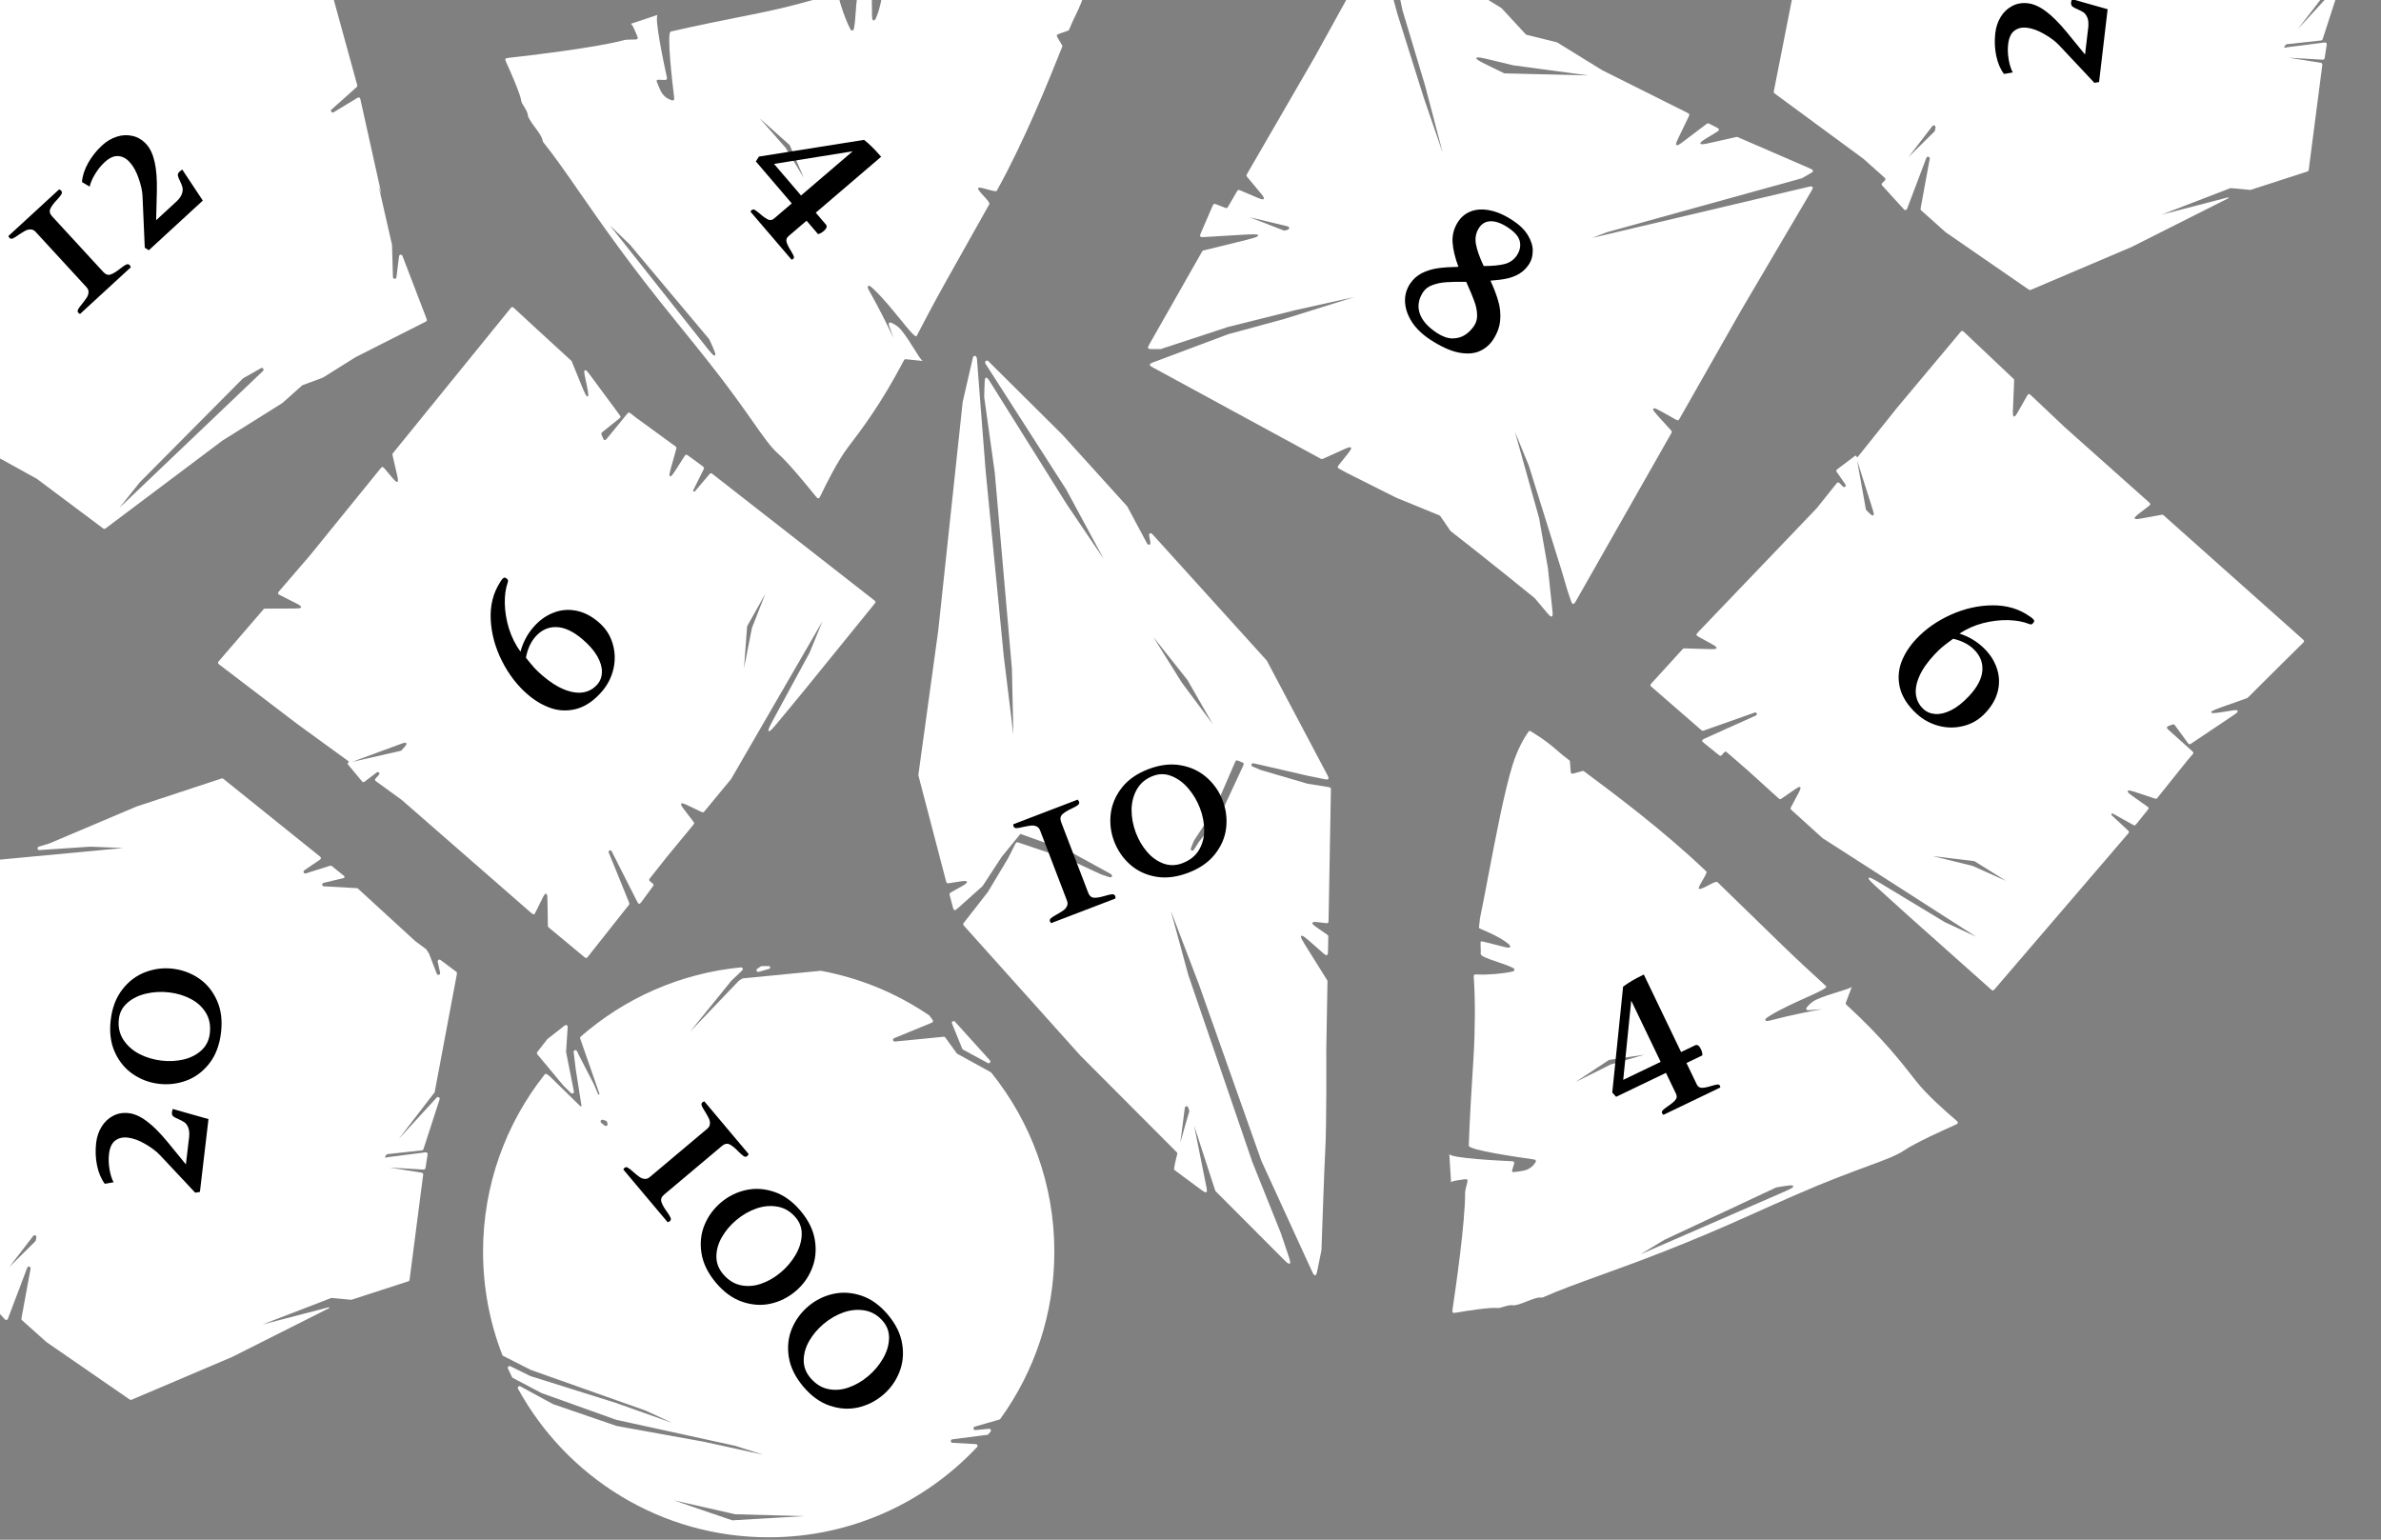 <svg width="317" height="205" viewBox="0 0 317 205" fill="none" xmlns="http://www.w3.org/2000/svg">
<rect x="0" y="0" width="317" height="205" fill="#808080" stroke="none"/>
<g clip-path="url(#clip0)">
<path fill-rule="evenodd" clip-rule="evenodd" d="M248.58 155.298C246.259 156.153 243.14 157.302 238.934 159.148L238.93 159.15C237.185 159.916 235.233 160.772 233.047 161.761C224.265 165.733 217.982 168.007 213.081 169.78C210.121 170.851 207.665 171.74 205.466 172.711C205.4 172.74 205.367 172.754 205.339 172.759C205.311 172.764 205.244 172.76 205.109 172.751C204.659 172.72 203.939 173.004 203.23 173.283C202.506 173.568 201.795 173.848 201.398 173.783C201.023 173.722 200.488 173.887 200.072 174.015C199.811 174.095 199.596 174.161 199.496 174.149C198.453 174.018 195.311 174.519 193.948 174.751C193.655 174.801 193.508 174.826 193.423 174.743C193.338 174.66 193.36 174.514 193.403 174.224C193.774 171.75 195.079 162.746 195.06 158.839C195.059 158.562 195.163 158.161 195.27 157.748C195.286 157.686 195.302 157.624 195.318 157.561C195.387 157.291 195.421 157.156 195.339 157.063C195.257 156.971 195.115 156.99 194.832 157.028C193.859 157.159 193.185 157.278 193.191 157.434L192.957 153.634C193.003 154.212 199.87 154.543 201.382 154.609C201.384 154.609 201.385 154.609 201.393 154.61C201.525 154.624 201.624 154.763 201.594 154.893C201.592 154.9 201.704 154.526 201.659 154.676C201.444 155.397 201.336 155.758 201.334 155.766C201.281 156.006 201.329 156.063 201.575 156.049C201.583 156.048 201.753 156.027 202.093 155.983C202.325 155.953 202.548 155.919 202.759 155.881C203.603 155.728 204.08 155.263 204.333 154.897C204.457 154.719 204.519 154.629 204.466 154.511C204.414 154.392 204.291 154.375 204.046 154.341C202.098 154.071 195.531 153.119 195.549 152.538C195.655 149.192 195.899 145.281 196.185 140.695C196.399 137.273 196.421 132.997 196.223 130.273C196.204 130.006 196.194 129.873 196.267 129.799C196.34 129.724 196.477 129.73 196.752 129.743C198.033 129.802 199.946 129.651 201.193 129.387C201.468 129.329 201.605 129.3 201.625 129.134C201.644 128.968 201.524 128.911 201.283 128.797C200.757 128.547 200.037 128.302 199.344 128.067C198.188 127.673 197.107 127.306 197.135 126.986C197.158 126.713 197.145 126.44 197.133 126.171C197.12 125.899 197.108 125.631 197.133 125.367C197.142 125.265 197.765 125.429 198.652 125.663L198.652 125.663C199.133 125.789 199.691 125.937 200.272 126.073C200.732 126.181 200.962 126.235 201.042 126.064C201.122 125.894 200.943 125.758 200.584 125.488C199.622 124.761 198.368 124.215 197.598 123.88C197.171 123.694 196.893 123.573 196.898 123.522C196.911 123.392 196.936 123.187 196.96 122.983C197.009 122.581 197.057 122.186 197.013 122.393C197.359 120.744 197.749 118.697 198.167 116.505C199.148 111.358 200.282 105.407 201.364 101.905C202.046 99.699 202.955 98.211 203.386 97.582C203.494 97.424 203.548 97.345 203.641 97.326C203.733 97.308 203.817 97.362 203.985 97.472C204.108 97.551 204.223 97.626 204.333 97.696C205.564 98.493 206.066 98.817 207.736 100.273C207.986 100.491 208.361 100.788 208.842 101.155C208.924 101.218 208.965 101.249 208.989 101.293C209.012 101.337 209.016 101.388 209.024 101.491L209.101 102.519C209.12 102.781 209.13 102.912 209.22 102.975C209.311 103.038 209.437 103.003 209.69 102.931L210.623 102.669C210.684 102.652 210.715 102.643 210.746 102.643C210.776 102.643 210.806 102.648 210.834 102.659C210.863 102.671 210.888 102.69 210.94 102.728C214.899 105.676 221.489 110.581 227.19 116.038C227.293 116.137 226.993 116.653 226.691 117.172C226.386 117.697 226.08 118.225 226.186 118.327C226.323 118.458 226.862 118.175 227.406 117.891C227.957 117.601 228.512 117.31 228.655 117.448C229.939 118.688 231.298 120.014 232.739 121.418C234.144 122.788 235.626 124.234 237.192 125.75C239.374 127.863 241.357 129.689 243.13 131.308C243.356 131.515 242.08 132.091 240.403 132.848C238.904 133.524 237.084 134.345 235.731 135.177C235.223 135.489 234.968 135.645 235.047 135.83C235.125 136.014 235.428 135.935 236.033 135.777C238.039 135.255 240.581 134.708 242.615 134.356C242.085 134.391 241.566 134.436 241.149 134.475C240.757 134.511 240.561 134.529 240.491 134.384C240.421 134.239 240.546 134.108 240.797 133.845C241.055 133.574 241.398 133.285 241.814 133.093C242.716 132.678 243.855 132.328 244.791 132.04C245.747 131.746 246.492 131.517 246.558 131.349L245.77 133.44C245.743 133.51 245.73 133.546 245.731 133.593C245.733 133.643 245.731 133.634 245.752 133.68C245.771 133.723 245.891 133.833 246.13 134.054C250.678 138.261 253.202 141.492 255.077 143.907C256.506 145.748 259.124 148.044 260.289 149.032C260.552 149.255 260.683 149.366 260.665 149.493C260.646 149.621 260.489 149.69 260.174 149.829C258.651 150.502 255.051 152.132 253.478 153.187C252.46 153.869 250.928 154.434 248.58 155.298ZM209.757 144.061L214.143 141.17C214.186 141.142 214.207 141.128 214.231 141.118C214.255 141.109 214.28 141.106 214.331 141.098L218.942 140.421L214.484 141.714C214.464 141.72 214.454 141.723 214.444 141.727C214.435 141.731 214.425 141.735 214.407 141.745L209.757 144.061ZM236.89 158.954C238.168 158.398 238.807 158.12 238.749 157.923C238.69 157.726 238.003 157.84 236.628 158.07L236.541 158.084C236.509 158.09 236.493 158.092 236.478 158.097C236.463 158.102 236.449 158.108 236.42 158.122L221.567 165.082L218.414 166.997L236.89 158.954Z" fill="white"/>
<path fill-rule="evenodd" clip-rule="evenodd" d="M100.248 56.161C98.826 54.137 96.916 51.418 94.052 47.826L94.049 47.823C92.861 46.333 91.532 44.666 90.015 42.807C83.922 35.339 80.112 29.851 77.14 25.569C75.345 22.983 73.856 20.837 72.353 18.961C72.308 18.905 72.285 18.876 72.273 18.851C72.261 18.825 72.248 18.759 72.222 18.626C72.136 18.184 71.677 17.56 71.226 16.947C70.764 16.32 70.311 15.705 70.272 15.305C70.235 14.927 69.938 14.452 69.708 14.082C69.563 13.851 69.444 13.66 69.431 13.56C69.289 12.519 67.999 9.61 67.425 8.353C67.301 8.082 67.239 7.946 67.298 7.843C67.356 7.74 67.502 7.724 67.794 7.691C70.281 7.414 79.318 6.364 83.089 5.343C83.356 5.271 83.77 5.268 84.197 5.266C84.261 5.265 84.326 5.265 84.39 5.264C84.669 5.262 84.808 5.26 84.876 5.157C84.945 5.054 84.89 4.922 84.78 4.658C84.404 3.751 84.116 3.13 83.966 3.176L87.58 1.974C87.033 2.167 88.475 8.889 88.8 10.368C88.8 10.37 88.8 10.371 88.801 10.378C88.822 10.51 88.713 10.641 88.58 10.645C88.572 10.646 88.963 10.658 88.807 10.653C88.054 10.63 87.677 10.618 87.669 10.619C87.423 10.629 87.381 10.69 87.457 10.923C87.46 10.931 87.525 11.09 87.655 11.408C87.743 11.624 87.832 11.83 87.924 12.025C88.288 12.801 88.86 13.144 89.279 13.294C89.483 13.368 89.585 13.404 89.687 13.323C89.788 13.242 89.773 13.119 89.743 12.873C89.503 10.922 88.738 4.33 89.304 4.199C92.566 3.442 96.408 2.674 100.913 1.774C104.276 1.102 108.414 0.026 110.997 -0.865C111.249 -0.952 111.375 -0.996 111.466 -0.945C111.557 -0.893 111.586 -0.759 111.644 -0.49C111.916 0.763 112.553 2.574 113.128 3.711C113.255 3.962 113.318 4.087 113.484 4.063C113.649 4.04 113.673 3.909 113.722 3.646C113.828 3.074 113.88 2.315 113.93 1.585C114.013 0.366 114.091 -0.772 114.407 -0.828C114.677 -0.875 114.937 -0.957 115.194 -1.039C115.453 -1.121 115.71 -1.202 115.971 -1.245C116.073 -1.262 116.074 -0.618 116.076 0.299L116.076 0.3C116.076 0.797 116.077 1.374 116.095 1.97C116.108 2.443 116.115 2.679 116.301 2.712C116.486 2.746 116.571 2.538 116.741 2.121C117.195 1.005 117.401 -0.347 117.528 -1.177C117.598 -1.638 117.644 -1.938 117.694 -1.946C117.823 -1.966 118.028 -1.995 118.231 -2.023C118.632 -2.08 119.027 -2.135 118.815 -2.124C120.498 -2.213 122.576 -2.361 124.802 -2.52C130.028 -2.894 136.071 -3.325 139.733 -3.178C142.041 -3.085 143.712 -2.588 144.431 -2.333C144.611 -2.269 144.701 -2.238 144.743 -2.153C144.784 -2.068 144.753 -1.973 144.691 -1.782C144.646 -1.644 144.603 -1.513 144.563 -1.389C144.109 0.006 143.925 0.574 142.946 2.561C142.799 2.859 142.609 3.298 142.378 3.857C142.338 3.952 142.318 4 142.282 4.034C142.246 4.068 142.197 4.085 142.1 4.119L141.126 4.457C140.878 4.543 140.754 4.587 140.716 4.69C140.678 4.793 140.745 4.906 140.878 5.133L141.371 5.967C141.404 6.022 141.42 6.049 141.428 6.079C141.436 6.108 141.439 6.139 141.435 6.169C141.431 6.199 141.42 6.229 141.396 6.288C139.563 10.872 136.513 18.5 132.703 25.41C132.634 25.535 132.058 25.378 131.479 25.22C130.893 25.059 130.304 24.899 130.233 25.028C130.141 25.194 130.553 25.642 130.968 26.095C131.389 26.553 131.813 27.015 131.716 27.188C130.847 28.747 129.915 30.401 128.927 32.154C127.964 33.864 126.947 35.668 125.884 37.57C124.402 40.221 123.146 42.607 122.036 44.736C121.894 45.008 121.01 43.922 119.848 42.495C118.809 41.22 117.549 39.672 116.397 38.578C115.965 38.167 115.749 37.961 115.591 38.084C115.433 38.208 115.587 38.48 115.895 39.024C116.914 40.829 118.096 43.145 118.958 45.021C118.788 44.517 118.611 44.027 118.467 43.634C118.331 43.265 118.263 43.08 118.385 42.975C118.508 42.87 118.667 42.957 118.985 43.132C119.314 43.312 119.681 43.57 119.973 43.923C120.606 44.688 121.236 45.698 121.755 46.529C122.285 47.378 122.697 48.039 122.876 48.06L120.653 47.834C120.578 47.827 120.54 47.823 120.495 47.837C120.448 47.851 120.455 47.847 120.417 47.879C120.38 47.909 120.304 48.053 120.152 48.34C117.254 53.816 114.779 57.085 112.925 59.517C111.513 61.37 109.966 64.49 109.31 65.87C109.162 66.181 109.088 66.336 108.961 66.351C108.833 66.366 108.725 66.232 108.51 65.963C107.469 64.664 104.969 61.603 103.546 60.353C102.625 59.544 101.687 58.208 100.248 56.161ZM101.144 15.755L105.064 19.251C105.102 19.285 105.121 19.302 105.136 19.323C105.151 19.344 105.161 19.367 105.182 19.415L107.019 23.697L104.626 19.721C104.615 19.703 104.609 19.694 104.603 19.686C104.597 19.677 104.59 19.669 104.576 19.654L101.144 15.755ZM93.714 45.801C94.58 46.894 95.013 47.44 95.188 47.333C95.364 47.226 95.076 46.591 94.502 45.321L94.465 45.24C94.452 45.211 94.445 45.197 94.437 45.183C94.429 45.17 94.418 45.158 94.398 45.133L83.859 32.565L81.198 30.008L93.714 45.801Z" fill="white"/>
<path fill-rule="evenodd" clip-rule="evenodd" d="M52.06 63.406C52.52 63.953 52.751 64.226 52.904 64.149C53.057 64.073 52.977 63.724 52.817 63.028L52.272 60.654C52.249 60.552 52.237 60.502 52.248 60.453C52.26 60.404 52.293 60.363 52.358 60.282L67.893 41.145C68.03 40.976 68.099 40.891 68.193 40.884C68.287 40.878 68.367 40.951 68.525 41.098C69.546 42.045 72.725 44.988 76.03 48C76.067 48.033 76.085 48.05 76.099 48.07C76.113 48.09 76.122 48.113 76.141 48.158L77.154 50.65C77.738 52.088 78.031 52.807 78.198 52.785C78.221 52.782 78.244 52.775 78.266 52.764C78.417 52.689 78.257 51.929 77.937 50.41C77.795 49.733 77.724 49.395 77.85 49.314C77.868 49.302 77.888 49.293 77.909 49.287C78.054 49.247 78.259 49.525 78.671 50.081L82.446 55.186C82.564 55.345 82.623 55.425 82.612 55.512C82.6 55.599 82.523 55.661 82.369 55.785L80.264 57.475C80.142 57.573 80.081 57.622 80.063 57.691C80.045 57.761 80.074 57.834 80.133 57.979L80.192 58.122C80.315 58.425 80.376 58.577 80.499 58.595C80.621 58.614 80.725 58.487 80.932 58.234L83.437 55.175C83.568 55.016 83.633 54.936 83.723 54.927C83.813 54.918 83.894 54.984 84.055 55.115C84.333 55.343 84.563 55.523 84.738 55.65C85.964 56.538 88.044 58.053 89.854 59.374C89.972 59.46 90.032 59.503 90.054 59.568C90.076 59.632 90.056 59.703 90.017 59.844L89.483 61.741C89.182 62.81 89.032 63.344 89.204 63.421C89.375 63.498 89.673 63.03 90.27 62.093L91.07 60.835C91.187 60.652 91.246 60.56 91.338 60.542C91.431 60.525 91.519 60.589 91.695 60.718C92.641 61.408 93.299 61.889 93.362 61.935C93.365 61.937 93.366 61.938 93.367 61.939C93.368 61.94 93.37 61.941 93.373 61.943L93.51 62.05C93.644 62.155 93.711 62.208 93.728 62.283C93.745 62.359 93.707 62.435 93.631 62.588L92.298 65.263C92.227 65.407 92.42 65.534 92.524 65.412L94.361 63.246C94.489 63.095 94.553 63.019 94.64 63.01C94.728 63.002 94.805 63.062 94.961 63.184L116.299 79.849C116.464 79.978 116.546 80.042 116.557 80.133C116.567 80.224 116.501 80.305 116.369 80.467L107.084 91.906L104.068 95.562C103.027 96.823 102.507 97.454 102.343 97.343C102.179 97.232 102.569 96.514 103.349 95.077L107.776 86.92L109.504 82.713L97.362 103.68C97.353 103.695 97.348 103.703 97.343 103.711C97.338 103.718 97.332 103.725 97.321 103.739L93.846 107.95C93.742 108.076 93.69 108.139 93.617 108.155C93.544 108.171 93.47 108.136 93.323 108.066L91.775 107.33C91.13 107.023 90.807 106.87 90.699 107.003C90.591 107.136 90.808 107.42 91.242 107.988L92.269 109.333C92.369 109.464 92.42 109.53 92.418 109.606C92.417 109.682 92.364 109.746 92.258 109.874L88.821 114.04L86.608 116.837C86.481 116.998 86.418 117.078 86.428 117.168C86.438 117.257 86.518 117.321 86.678 117.448L86.766 117.518C86.921 117.641 86.998 117.703 87.01 117.79C87.021 117.877 86.963 117.957 86.846 118.116L85.497 119.956C85.309 120.212 85.215 120.34 85.094 120.33C84.972 120.32 84.901 120.179 84.757 119.895L81.433 113.333C81.42 113.308 81.403 113.286 81.382 113.268C81.213 113.122 80.963 113.302 81.047 113.508L83.733 120.115C83.78 120.23 83.803 120.288 83.795 120.346C83.786 120.404 83.748 120.453 83.671 120.55L78.338 127.291C78.208 127.456 78.143 127.538 78.052 127.547C77.96 127.557 77.879 127.49 77.718 127.356L73.101 123.52C73.025 123.457 72.987 123.425 72.966 123.383C72.946 123.34 72.945 123.291 72.943 123.192L72.89 120.094C72.877 119.38 72.871 119.023 72.704 118.986C72.536 118.948 72.379 119.269 72.063 119.91L71.347 121.364C71.235 121.593 71.179 121.707 71.075 121.729C70.972 121.751 70.874 121.67 70.678 121.507L70.645 121.48L53.507 106.52L50.073 104.023C50.026 103.989 50.003 103.972 49.988 103.955C49.925 103.884 49.915 103.782 49.962 103.7C49.974 103.68 49.993 103.659 50.032 103.617C50.338 103.284 50.491 103.118 50.506 103.078C50.57 102.911 50.416 102.743 50.244 102.791C50.203 102.803 50.024 102.94 49.665 103.214L48.646 103.993C48.525 104.085 48.465 104.131 48.399 104.135C48.374 104.137 48.348 104.134 48.324 104.127C48.26 104.108 48.212 104.05 48.115 103.933L46.293 101.737C46.239 101.672 46.273 101.572 46.356 101.553C46.451 101.532 46.477 101.408 46.398 101.35L39.569 96.385L29.291 88.552C29.119 88.42 29.033 88.355 29.023 88.261C29.013 88.167 29.084 88.085 29.226 87.921L35.03 81.186C35.094 81.112 35.125 81.075 35.168 81.055C35.211 81.035 35.26 81.035 35.358 81.034L38.975 81.018C39.69 81.015 40.047 81.013 40.087 80.846C40.126 80.68 39.808 80.518 39.171 80.194L37.381 79.284C37.153 79.168 37.038 79.111 37.018 79.007C36.998 78.903 37.081 78.806 37.248 78.612L41.237 73.984L50.588 62.463C50.742 62.274 50.819 62.179 50.921 62.178C51.024 62.177 51.102 62.27 51.259 62.457L52.06 63.406ZM46.866 101.438L53.269 99.984C53.332 99.97 53.363 99.963 53.391 99.947C53.393 99.946 53.394 99.945 53.396 99.944C53.423 99.928 53.445 99.904 53.489 99.857C53.949 99.356 54.18 99.105 54.098 98.966C54.094 98.959 54.089 98.951 54.084 98.945C53.986 98.816 53.667 98.934 53.028 99.169L46.866 101.438ZM99.515 83.304C99.492 83.346 99.48 83.367 99.473 83.39C99.466 83.413 99.464 83.437 99.461 83.485L99.056 88.96L100.104 83.639C100.107 83.62 100.109 83.611 100.112 83.601C100.115 83.592 100.118 83.583 100.126 83.564L101.897 79.054L99.515 83.304Z" fill="white"/>
<path fill-rule="evenodd" clip-rule="evenodd" d="M284.999 68.21C284.432 68.645 284.149 68.863 284.218 69.019C284.288 69.176 284.639 69.112 285.342 68.984L287.739 68.549C287.841 68.53 287.893 68.521 287.941 68.534C287.989 68.548 288.028 68.583 288.106 68.652L306.51 85.048C306.673 85.193 306.755 85.266 306.757 85.36C306.759 85.455 306.682 85.531 306.528 85.682C305.535 86.659 302.449 89.698 299.289 92.862C299.254 92.897 299.237 92.915 299.216 92.928C299.195 92.941 299.172 92.949 299.126 92.965L296.59 93.863C295.127 94.381 294.395 94.64 294.41 94.808C294.412 94.832 294.418 94.855 294.427 94.877C294.495 95.031 295.261 94.906 296.793 94.657C297.476 94.546 297.818 94.49 297.893 94.62C297.904 94.639 297.912 94.659 297.917 94.68C297.951 94.827 297.663 95.019 297.089 95.405L291.816 98.942C291.652 99.052 291.569 99.107 291.483 99.092C291.397 99.077 291.338 98.997 291.222 98.837L289.63 96.657C289.538 96.531 289.492 96.468 289.423 96.446C289.354 96.425 289.28 96.451 289.133 96.503L288.986 96.555C288.678 96.664 288.524 96.719 288.5 96.84C288.476 96.962 288.597 97.071 288.841 97.29L291.781 99.932C291.935 100.07 292.012 100.139 292.017 100.229C292.021 100.319 291.952 100.397 291.813 100.552C291.573 100.819 291.382 101.041 291.247 101.21C290.305 102.394 288.695 104.402 287.292 106.15C287.201 106.264 287.155 106.321 287.09 106.34C287.024 106.36 286.955 106.337 286.816 106.291L284.945 105.67C283.891 105.321 283.364 105.146 283.279 105.314C283.195 105.482 283.649 105.801 284.557 106.44L285.777 107.298C285.955 107.423 286.044 107.485 286.057 107.579C286.07 107.672 286.002 107.757 285.866 107.927C285.132 108.84 284.622 109.475 284.573 109.536C284.571 109.539 284.57 109.54 284.569 109.541C284.568 109.543 284.567 109.544 284.564 109.547L284.451 109.678C284.34 109.808 284.285 109.872 284.208 109.886C284.132 109.9 284.058 109.858 283.909 109.775L281.298 108.321C281.157 108.243 281.021 108.43 281.139 108.54L283.218 110.474C283.363 110.609 283.435 110.676 283.44 110.764C283.445 110.852 283.381 110.927 283.252 111.077L265.625 131.627C265.489 131.786 265.421 131.865 265.33 131.871C265.239 131.877 265.161 131.808 265.005 131.669L254.003 121.868L250.49 118.687C249.278 117.59 248.672 117.041 248.79 116.882C248.908 116.724 249.608 117.146 251.008 117.991L258.952 122.788L263.076 124.707L242.689 111.616C242.674 111.606 242.666 111.601 242.659 111.596C242.652 111.59 242.645 111.584 242.632 111.572L238.584 107.908C238.463 107.798 238.403 107.743 238.39 107.67C238.377 107.596 238.416 107.524 238.492 107.38L239.299 105.868C239.635 105.237 239.803 104.922 239.675 104.808C239.547 104.694 239.254 104.898 238.666 105.305L237.276 106.269C237.139 106.363 237.071 106.41 236.995 106.405C236.92 106.401 236.858 106.345 236.735 106.234L232.732 102.609L230.039 100.27C229.884 100.135 229.807 100.068 229.717 100.074C229.627 100.081 229.56 100.158 229.425 100.312L229.352 100.396C229.221 100.545 229.156 100.62 229.069 100.627C228.981 100.635 228.904 100.573 228.75 100.448L226.974 99.016C226.727 98.817 226.604 98.717 226.619 98.597C226.635 98.476 226.779 98.411 227.069 98.28L233.777 95.26C233.803 95.249 233.825 95.233 233.845 95.213C233.997 95.05 233.829 94.793 233.619 94.867L226.896 97.247C226.779 97.288 226.721 97.309 226.663 97.298C226.605 97.287 226.558 97.246 226.465 97.165L219.976 91.528C219.817 91.391 219.738 91.322 219.733 91.23C219.727 91.139 219.798 91.061 219.939 90.906L223.983 86.47C224.05 86.397 224.083 86.361 224.126 86.342C224.17 86.323 224.219 86.325 224.318 86.328L227.415 86.416C228.129 86.436 228.486 86.447 228.531 86.281C228.576 86.116 228.263 85.944 227.637 85.599L226.217 84.817C225.994 84.694 225.882 84.633 225.865 84.529C225.848 84.424 225.933 84.33 226.105 84.142L226.134 84.11L241.864 67.677L244.516 64.361C244.552 64.316 244.57 64.294 244.589 64.279C244.662 64.22 244.765 64.214 244.844 64.265C244.864 64.278 244.884 64.299 244.924 64.339C245.243 64.66 245.402 64.82 245.44 64.837C245.604 64.908 245.779 64.763 245.739 64.588C245.73 64.548 245.601 64.362 245.343 63.991L244.612 62.937C244.525 62.812 244.482 62.75 244.481 62.684C244.48 62.658 244.485 62.633 244.493 62.609C244.515 62.546 244.575 62.501 244.696 62.409L246.974 60.691C247.041 60.639 247.139 60.678 247.154 60.761C247.171 60.857 247.294 60.889 247.355 60.812L252.628 54.219L260.925 44.312C261.065 44.145 261.134 44.062 261.228 44.057C261.322 44.051 261.401 44.126 261.558 44.275L268.02 50.382C268.091 50.449 268.127 50.483 268.144 50.526C268.162 50.57 268.16 50.619 268.156 50.717L268.007 54.331C267.977 55.045 267.962 55.402 268.127 55.449C268.292 55.496 268.468 55.186 268.821 54.564L269.812 52.818C269.938 52.595 270.001 52.484 270.106 52.468C270.211 52.452 270.304 52.54 270.49 52.716L274.93 56.913L286.009 66.783C286.191 66.945 286.282 67.027 286.278 67.129C286.274 67.231 286.178 67.306 285.984 67.454L284.999 68.21ZM247.246 61.276L248.404 67.739C248.416 67.803 248.421 67.834 248.436 67.863C248.436 67.865 248.437 67.866 248.438 67.868C248.453 67.896 248.476 67.919 248.521 67.964C249.001 68.448 249.241 68.689 249.383 68.614C249.391 68.61 249.398 68.606 249.405 68.601C249.538 68.51 249.435 68.185 249.23 67.536L247.246 61.276ZM262.944 114.702C262.903 114.677 262.883 114.664 262.86 114.656C262.838 114.648 262.814 114.645 262.766 114.64L257.315 113.984L262.582 115.275C262.601 115.279 262.611 115.282 262.62 115.285C262.629 115.288 262.638 115.292 262.656 115.3L267.081 117.277L262.944 114.702Z" fill="white"/>
<path fill-rule="evenodd" clip-rule="evenodd" d="M239.856 23.744C239.884 23.736 239.899 23.732 239.912 23.727C239.926 23.721 239.938 23.713 239.964 23.699L240.858 23.185C241.208 22.983 241.384 22.883 241.376 22.74C241.367 22.596 241.182 22.516 240.811 22.355L231.408 18.279C231.339 18.249 231.304 18.234 231.268 18.231C231.231 18.227 231.194 18.235 231.121 18.252L228.05 18.942C226.993 19.18 226.465 19.299 226.391 19.116C226.317 18.933 226.781 18.652 227.708 18.091L228.387 17.681C228.706 17.488 228.865 17.392 228.86 17.255C228.854 17.117 228.688 17.034 228.354 16.868L227.633 16.507C227.508 16.444 227.445 16.413 227.379 16.419C227.313 16.425 227.257 16.467 227.145 16.552L224.252 18.738C223.644 19.198 223.34 19.427 223.198 19.311C223.057 19.196 223.222 18.852 223.553 18.166L224.791 15.598C224.884 15.403 224.931 15.305 224.9 15.215C224.87 15.125 224.773 15.077 224.58 14.98L213.311 9.345L207.359 5.675C207.328 5.656 207.313 5.647 207.296 5.64C207.28 5.633 207.262 5.628 207.227 5.62L203.319 4.656C203.252 4.64 203.218 4.631 203.189 4.614C203.159 4.597 203.136 4.571 203.089 4.521L199.949 1.126C199.928 1.102 199.917 1.091 199.905 1.081C199.892 1.071 199.879 1.062 199.852 1.046L192.755 -3.33L185.659 -7.471C185.27 -7.698 185.076 -7.811 184.954 -7.723C184.831 -7.634 184.877 -7.414 184.97 -6.974L186.722 1.357L189.741 11.425L192.09 20.386L189.56 13.021L186.024 1.778L183.77 -6.574C183.643 -7.045 183.58 -7.281 183.424 -7.3C183.269 -7.319 183.151 -7.105 182.915 -6.678L175.019 7.63L166.062 23.102C165.983 23.238 165.944 23.306 165.95 23.378C165.956 23.451 166.006 23.512 166.107 23.632L167.627 25.459C168.115 26.044 168.359 26.337 168.25 26.484C168.141 26.631 167.79 26.482 167.089 26.184L165.21 25.386C165.03 25.309 164.94 25.271 164.857 25.299C164.774 25.327 164.725 25.411 164.627 25.581L163.563 27.417C163.468 27.581 163.421 27.663 163.34 27.692C163.259 27.72 163.17 27.686 162.993 27.618L162.007 27.236C161.81 27.159 161.711 27.121 161.625 27.157C161.538 27.194 161.496 27.29 161.412 27.484L159.928 30.909C159.793 31.219 159.726 31.375 159.8 31.481C159.875 31.588 160.044 31.578 160.382 31.557L164.709 31.297C166.561 31.185 167.486 31.129 167.518 31.339C167.55 31.549 166.649 31.77 164.848 32.212L160.308 33.325C160.213 33.349 160.165 33.36 160.127 33.389C160.089 33.417 160.065 33.459 160.016 33.544L159.756 33.993L153.055 45.783C152.88 46.091 152.793 46.245 152.86 46.361C152.926 46.476 153.104 46.477 153.458 46.478L154.447 46.48C154.484 46.48 154.503 46.48 154.521 46.478C154.54 46.475 154.557 46.469 154.593 46.457L163.461 43.541L172.348 41.318L180.343 39.538L171.055 42.444L163.514 44.498L153.718 48.171C153.307 48.325 153.101 48.402 153.091 48.551C153.081 48.7 153.273 48.805 153.659 49.014L175.776 61.04C175.876 61.094 175.925 61.121 175.98 61.123C176.034 61.125 176.086 61.102 176.189 61.056L178.706 59.923C179.401 59.611 179.749 59.454 179.861 59.599C179.973 59.743 179.735 60.041 179.26 60.637L178.327 61.806C178.167 62.007 178.087 62.107 178.108 62.214C178.13 62.32 178.243 62.381 178.469 62.504L179.34 62.978C179.343 62.979 179.345 62.98 179.346 62.981C179.348 62.982 179.349 62.983 179.351 62.983C179.489 63.053 182.832 64.735 185.858 66.251L191.589 68.6C191.653 68.626 191.685 68.639 191.711 68.661C191.738 68.682 191.757 68.711 191.796 68.768L193.072 70.636C193.093 70.666 193.103 70.681 193.116 70.695C193.128 70.708 193.142 70.719 193.171 70.741C197.441 74.039 203.799 79.204 204.291 79.604C204.306 79.616 204.313 79.622 204.321 79.63C204.328 79.637 204.335 79.646 204.35 79.662L205.845 81.436C206.245 81.909 206.444 82.146 206.602 82.079C206.76 82.012 206.728 81.704 206.663 81.087L206.085 75.628L204.907 68.961L201.691 57.481L203.544 62L207.941 76.076L208.69 78.622L209.073 79.758C209.216 80.181 209.287 80.393 209.437 80.407C209.587 80.422 209.697 80.228 209.918 79.84L222.466 57.761C222.546 57.62 222.586 57.549 222.578 57.474C222.569 57.4 222.515 57.339 222.406 57.219L221.081 55.76C220.353 54.957 219.988 54.556 220.111 54.401C220.235 54.247 220.707 54.512 221.652 55.042L223.038 55.819C223.228 55.926 223.323 55.979 223.415 55.953C223.508 55.928 223.561 55.833 223.669 55.643L231.834 41.276L241.053 25.617C241.289 25.216 241.407 25.016 241.316 24.893C241.225 24.769 240.998 24.823 240.545 24.929L211.983 31.672L213.944 30.919L239.856 23.744ZM170.882 30.671C170.91 30.682 170.924 30.687 170.938 30.691C170.965 30.697 170.993 30.699 171.021 30.696C171.035 30.694 171.05 30.691 171.078 30.684C171.374 30.611 171.522 30.575 171.568 30.529C171.659 30.438 171.659 30.29 171.567 30.199C171.521 30.154 171.373 30.118 171.076 30.048L166.372 28.925L170.882 30.671ZM200.191 9.723C200.236 9.745 200.259 9.756 200.283 9.762C200.308 9.768 200.333 9.769 200.383 9.77L211.47 10.04L201.429 8.688L198.913 8.078C197.389 7.709 196.627 7.524 196.557 7.72C196.486 7.917 197.19 8.26 198.6 8.947L200.191 9.723Z" fill="white"/>
<path fill-rule="evenodd" clip-rule="evenodd" d="M-10.134 -8.337C-10.105 -8.455 -9.99 -8.53 -9.87 -8.51L5.262 -5.979C5.275 -5.977 5.288 -5.973 5.301 -5.969L10.585 -4.079C10.617 -4.068 10.652 -4.064 10.686 -4.067L15.087 -4.498C15.105 -4.5 15.124 -4.5 15.143 -4.497L27.501 -2.705L43.828 -1.66C43.927 -1.654 44.011 -1.586 44.037 -1.49L47.57 11.366C47.588 11.444 47.561 11.527 47.501 11.581L44.147 14.574C43.936 14.762 44.18 15.093 44.422 14.946L47.621 13.008C47.757 12.925 47.933 13.001 47.968 13.156L50.786 25.847L50.406 24.765L52.188 32.574C52.192 32.589 52.194 32.604 52.194 32.619L52.316 36.891C52.325 37.178 52.744 37.198 52.779 36.913L53.128 34.114C53.158 33.874 53.489 33.834 53.576 34.059L56.822 42.519C56.864 42.63 56.816 42.755 56.71 42.809L47.344 47.549L42.999 50.272C42.985 50.281 42.971 50.288 42.956 50.293L40.291 51.277C40.263 51.287 40.238 51.303 40.216 51.322L37.619 53.64C37.609 53.649 37.599 53.657 37.588 53.664L29.601 58.669L14.033 70.369C13.95 70.431 13.837 70.431 13.754 70.37L4.913 63.755L-6.285 57.561C-6.369 57.515 -6.416 57.422 -6.403 57.326L-5.932 53.885C-5.897 53.625 -6.252 53.514 -6.37 53.748L-7.717 56.414C-7.781 56.54 -7.942 56.58 -8.058 56.499L-10.027 55.123C-10.11 55.066 -10.131 54.953 -10.075 54.87C-9.949 54.681 -10.211 54.476 -10.364 54.643L-11.323 55.688C-11.407 55.779 -11.549 55.788 -11.644 55.708L-14.123 53.608C-14.255 53.496 -14.222 53.284 -14.063 53.217L-7.055 50.265C-7.013 50.247 -6.977 50.217 -6.952 50.179L-6.346 49.27C-6.211 49.067 -6.44 48.82 -6.653 48.938L-13.325 52.659C-13.403 52.702 -13.499 52.697 -13.572 52.646L-24.166 45.242C-24.244 45.188 -24.281 45.091 -24.259 44.999L-19.44 24.36L-15.887 14.799L-12.772 2.274C-12.728 2.095 -12.503 2.037 -12.377 2.171L-8.863 5.931C-8.681 6.126 -8.367 5.91 -8.485 5.67L-11.849 -1.212C-11.873 -1.261 -11.879 -1.317 -11.866 -1.37L-10.134 -8.337ZM-15.029 25.847C-15.175 26.092 -15.548 25.91 -15.445 25.644L-14.633 23.546C-14.627 23.529 -14.619 23.514 -14.609 23.5L-13.319 21.573C-13.161 21.337 -12.798 21.537 -12.913 21.796L-13.77 23.73L-15.029 25.847ZM32.323 50.401C32.338 50.386 32.355 50.373 32.373 50.363L34.742 49.019C34.981 48.883 35.216 49.2 35.017 49.389L15.897 67.612L18.622 64.203L32.323 50.401Z" fill="white"/>
<path fill-rule="evenodd" clip-rule="evenodd" d="M42.62 114.441C42.749 114.353 42.757 114.165 42.635 114.067L29.723 103.685C29.661 103.636 29.579 103.621 29.504 103.645L18.17 107.383L6.538 112.309L5.164 112.722C4.899 112.801 4.97 113.195 5.246 113.176L12.044 112.725L16.405 112.906L-0.831 114.528C-0.847 114.53 -0.862 114.533 -0.876 114.537L-9.961 117.268C-10.045 117.293 -10.107 117.362 -10.123 117.448L-11.769 126.307C-11.778 126.355 -11.771 126.404 -11.751 126.448L-10.288 129.565C-10.175 129.807 -10.491 130.018 -10.671 129.82L-11.808 128.563C-11.937 128.42 -12.174 128.487 -12.209 128.676L-12.316 129.255C-12.33 129.326 -12.309 129.4 -12.261 129.453L-9.982 131.982C-9.974 131.991 -9.967 132.001 -9.96 132.011L-7.181 136.295L-6.595 137.196C-6.44 137.435 -6.767 137.69 -6.96 137.48L-7.812 136.559L-10.616 132.815L-12.156 131.172C-12.292 131.026 -12.537 131.11 -12.556 131.309L-12.575 131.501C-12.576 131.516 -12.576 131.53 -12.575 131.545L-11.935 138.453C-11.933 138.482 -11.935 138.511 -11.944 138.539L-13.892 145.248C-13.896 145.262 -13.899 145.276 -13.9 145.291L-13.996 146.282L-16.695 159.96C-16.713 160.048 -16.678 160.138 -16.605 160.192L-4.746 168.917L-1.909 171.452C-1.809 171.541 -1.805 171.696 -1.9 171.79L-2.255 172.141C-2.344 172.228 -2.347 172.37 -2.263 172.462L0.657 175.664C0.774 175.792 0.985 175.752 1.046 175.59L3.626 168.78C3.726 168.515 4.123 168.625 4.072 168.904L2.85 175.553C2.835 175.633 2.863 175.715 2.923 175.769L6.197 178.693L17.284 186.343C17.349 186.389 17.433 186.397 17.506 186.366L30.93 180.655L43.816 174.166C43.877 174.135 43.852 174.042 43.783 174.046C43.779 174.046 43.775 174.047 43.771 174.048L34.949 176.342L44.068 172.826C44.101 172.813 44.137 172.808 44.173 172.811L46.727 173.052C46.759 173.055 46.791 173.051 46.821 173.042L54.367 170.592C54.452 170.564 54.514 170.49 54.526 170.401L56.341 156.392C56.357 156.267 56.272 156.153 56.147 156.133L51.867 155.451L56.403 155.715C56.522 155.722 56.628 155.637 56.646 155.519L56.93 153.686C56.953 153.533 56.824 153.4 56.671 153.42L51.533 154.076C51.508 154.079 51.486 154.09 51.468 154.107C51.366 154.205 51.211 154.067 51.298 153.955L51.483 153.713C51.506 153.684 51.54 153.665 51.577 153.661L56.184 153.154C56.275 153.144 56.351 153.081 56.38 152.994L58.527 146.364C58.604 146.126 58.303 145.951 58.135 146.135L53.076 151.647L57.836 145.468C57.858 145.439 57.873 145.405 57.88 145.369L60.84 129.615C60.857 129.528 60.822 129.439 60.751 129.386L58.642 127.807C58.469 127.678 58.229 127.833 58.275 128.043L58.596 129.509C58.658 129.789 58.256 129.91 58.153 129.642L57.128 126.986C57.122 126.972 57.115 126.959 57.107 126.946L56.785 126.437C56.77 126.413 56.751 126.392 56.728 126.375L55.255 125.272L47.654 118.309C47.615 118.273 47.564 118.251 47.51 118.248L43.116 118.005C42.849 117.99 42.814 117.609 43.075 117.547L45.748 116.904C45.874 116.873 45.915 116.715 45.82 116.628L44.173 115.304C44.112 115.255 44.032 115.24 43.957 115.264L40.713 116.286C40.458 116.367 40.291 116.023 40.513 115.872L42.62 114.441ZM4.696 165.274C4.73 165.241 4.753 165.198 4.761 165.151L4.837 164.736C4.882 164.496 4.574 164.359 4.425 164.552L1.234 168.694L4.696 165.274Z" fill="white"/>
<path fill-rule="evenodd" clip-rule="evenodd" d="M295.468 -33.327C295.597 -33.414 295.605 -33.602 295.483 -33.7L282.571 -44.082C282.509 -44.132 282.427 -44.147 282.352 -44.122L271.018 -40.384L259.386 -35.458L258.012 -35.045C257.747 -34.966 257.818 -34.573 258.094 -34.591L264.892 -35.042L269.253 -34.861L252.017 -33.239C252.002 -33.237 251.986 -33.234 251.972 -33.23L242.887 -30.499C242.804 -30.474 242.741 -30.405 242.725 -30.319L241.079 -21.46C241.071 -21.413 241.077 -21.363 241.098 -21.319L242.56 -18.202C242.674 -17.96 242.357 -17.749 242.178 -17.947L241.04 -19.204C240.911 -19.347 240.674 -19.28 240.639 -19.091L240.532 -18.512C240.519 -18.441 240.539 -18.367 240.588 -18.314L242.866 -15.785C242.874 -15.776 242.881 -15.767 242.888 -15.756L245.667 -11.472L246.253 -10.571C246.408 -10.332 246.081 -10.078 245.888 -10.287L245.036 -11.208L242.232 -14.952L240.693 -16.595C240.556 -16.741 240.311 -16.657 240.292 -16.458L240.273 -16.266C240.272 -16.252 240.272 -16.237 240.273 -16.222L240.913 -9.315C240.915 -9.286 240.913 -9.256 240.905 -9.228L238.956 -2.519C238.952 -2.505 238.949 -2.491 238.948 -2.476L238.852 -1.485L236.153 12.193C236.135 12.281 236.17 12.371 236.243 12.425L248.102 21.15L250.939 23.685C251.039 23.774 251.043 23.929 250.948 24.023L250.593 24.373C250.504 24.461 250.501 24.603 250.585 24.695L253.505 27.897C253.622 28.025 253.833 27.985 253.894 27.823L256.474 21.012C256.574 20.748 256.971 20.858 256.92 21.137L255.698 27.786C255.683 27.866 255.711 27.948 255.772 28.002L259.045 30.926L270.132 38.576C270.197 38.621 270.281 38.63 270.355 38.599L283.779 32.888L296.664 26.399C296.726 26.368 296.7 26.275 296.631 26.279C296.627 26.279 296.623 26.28 296.619 26.281L287.798 28.575L296.916 25.058C296.949 25.046 296.985 25.041 297.021 25.044L299.575 25.285C299.607 25.288 299.639 25.284 299.669 25.274L307.215 22.825C307.3 22.797 307.362 22.723 307.374 22.634L309.189 8.625C309.206 8.5 309.12 8.385 308.996 8.366L304.715 7.684L309.251 7.948C309.37 7.955 309.476 7.87 309.494 7.752L309.778 5.919C309.802 5.766 309.672 5.633 309.519 5.653L304.381 6.309C304.356 6.312 304.334 6.323 304.316 6.34C304.214 6.438 304.059 6.3 304.146 6.188L304.332 5.946C304.354 5.917 304.388 5.898 304.425 5.894L309.032 5.387C309.123 5.377 309.2 5.314 309.228 5.227L311.375 -1.403C311.452 -1.641 311.151 -1.816 310.983 -1.632L305.924 3.88L310.684 -2.299C310.706 -2.328 310.721 -2.362 310.728 -2.398L313.688 -18.152C313.705 -18.239 313.67 -18.328 313.599 -18.381L311.49 -19.96C311.317 -20.089 311.078 -19.934 311.124 -19.724L311.445 -18.258C311.506 -17.978 311.104 -17.857 311.001 -18.125L309.976 -20.781C309.97 -20.795 309.963 -20.808 309.955 -20.821L309.633 -21.331C309.618 -21.354 309.599 -21.375 309.576 -21.392L308.103 -22.495L300.503 -29.458C300.463 -29.494 300.412 -29.516 300.358 -29.519L295.964 -29.762C295.697 -29.777 295.662 -30.158 295.923 -30.22L298.597 -30.863C298.722 -30.894 298.763 -31.052 298.668 -31.139L297.021 -32.463C296.96 -32.512 296.88 -32.527 296.806 -32.504L293.561 -31.481C293.306 -31.401 293.139 -31.744 293.361 -31.895L295.468 -33.327ZM257.544 17.507C257.578 17.474 257.601 17.431 257.609 17.384L257.686 16.969C257.73 16.729 257.422 16.592 257.273 16.785L254.082 20.927L257.544 17.507Z" fill="white"/>
<path fill-rule="evenodd" clip-rule="evenodd" d="M77.246 138.27C77.215 138.18 77.241 138.08 77.313 138.018C83.129 132.929 90.511 129.583 98.641 128.798C98.86 128.776 98.98 129.042 98.82 129.194L97.572 130.386C97.572 130.386 97.572 130.386 97.572 130.386L97.563 130.389C97.561 130.389 97.562 130.391 97.563 130.391C97.565 130.391 97.565 130.393 97.564 130.393L97.36 130.588L91.839 137.402L98.34 130.607C98.352 130.595 98.366 130.583 98.381 130.573L98.802 130.297C98.834 130.277 98.87 130.264 98.908 130.26L109.24 129.253C109.262 129.251 109.284 129.252 109.305 129.255C114.562 130.228 119.439 132.281 123.697 135.177C123.72 135.192 123.739 135.211 123.755 135.233L124.17 135.805C124.258 135.928 124.209 136.101 124.069 136.159L119.043 138.223C118.793 138.325 118.886 138.699 119.155 138.672L125.639 138.033C125.722 138.025 125.803 138.061 125.851 138.129L127.373 140.231C127.393 140.258 127.419 140.282 127.45 140.298L131.904 142.75C131.93 142.765 131.954 142.784 131.973 142.808C137.227 149.33 140.372 157.622 140.372 166.648C140.372 174.963 137.704 182.654 133.177 188.912C133.146 188.955 133.102 188.985 133.052 189L129.78 189.944C129.507 190.023 129.585 190.43 129.868 190.402L131.679 190.225C131.884 190.205 132.012 190.441 131.883 190.601C131.788 190.718 131.692 190.834 131.595 190.95C131.558 190.995 131.504 191.025 131.446 191.032L126.792 191.63C126.51 191.667 126.525 192.08 126.809 192.096L129.927 192.271C130.124 192.282 130.22 192.516 130.085 192.66C123.147 200.057 113.285 204.677 102.343 204.677C87.95 204.677 75.424 196.681 68.966 184.888C68.855 184.686 69.076 184.468 69.278 184.578L73.607 186.935C73.618 186.941 73.63 186.946 73.642 186.95L82.059 189.842C82.071 189.846 82.082 189.849 82.094 189.851L93.752 191.962L101.609 193.681L97.866 192.491L82.028 189.028L72.108 185.475C72.097 185.472 72.087 185.467 72.078 185.462L68.268 183.451C68.225 183.428 68.189 183.392 68.168 183.348C67.982 182.968 67.802 182.585 67.629 182.198C67.54 182 67.747 181.803 67.942 181.898L70.605 183.204C70.615 183.209 70.626 183.214 70.638 183.217L81.942 186.766L89.523 189.451L85.957 187.804L70.675 182.392L66.99 180.525C66.938 180.499 66.898 180.455 66.878 180.402C65.222 176.136 64.314 171.498 64.314 166.648C64.314 157.74 67.378 149.546 72.509 143.064C72.588 142.964 72.734 142.947 72.835 143.026L73.227 143.333L77.279 147.297C77.34 147.345 77.428 147.293 77.416 147.217L76.65 142.329L76.374 140.077C76.342 139.815 76.702 139.709 76.817 139.947L77.122 140.581L79.011 144.242L79.635 145.678C79.679 145.78 79.833 145.726 79.804 145.619L77.246 138.27ZM80.82 149.382C80.8 149.306 80.742 149.246 80.667 149.221L80.266 149.09C80.018 149.009 79.844 149.333 80.048 149.495L80.514 149.865C80.691 150.006 80.944 149.839 80.885 149.621L80.82 149.382ZM107.064 201.856L97.536 202.415C97.505 202.417 97.475 202.413 97.446 202.403L89.707 199.754L97.862 201.602C97.877 201.605 97.892 201.607 97.907 201.608L107.064 201.856Z" fill="white"/>
<path d="M102.343 128.62C102.573 128.62 102.614 128.931 102.393 128.994L101.021 129.39C100.763 129.465 100.603 129.117 100.828 128.97L101.287 128.669C101.323 128.645 101.366 128.632 101.409 128.631C101.72 128.623 102.031 128.62 102.343 128.62Z" fill="white"/>
<path d="M131.791 141.169C131.968 141.364 131.737 141.657 131.506 141.531L128.213 139.743C128.165 139.717 128.128 139.675 128.108 139.625L126.749 136.271C126.651 136.028 126.964 135.832 127.14 136.026L131.791 141.169Z" fill="white"/>
<path d="M75.367 140.026C75.366 140.046 75.367 140.066 75.371 140.086L76.408 145.314C76.452 145.54 76.178 145.688 76.014 145.526L75.009 144.536L71.534 140.363C71.463 140.278 71.461 140.156 71.529 140.069L72.862 138.364C72.874 138.349 72.887 138.335 72.902 138.323L75.203 136.521C75.362 136.397 75.594 136.519 75.581 136.721L75.367 140.026Z" fill="white"/>
<path fill-rule="evenodd" clip-rule="evenodd" d="M130.035 47.625C129.988 47.529 129.964 47.481 129.946 47.459C129.839 47.333 129.637 47.356 129.562 47.504C129.549 47.529 129.537 47.581 129.513 47.685L128.169 53.517L124.921 83.907L122.277 103.114C122.27 103.16 122.267 103.183 122.268 103.206C122.27 103.228 122.276 103.251 122.287 103.295L125.93 117.23C125.981 117.424 126.006 117.521 126.081 117.57C126.156 117.619 126.255 117.603 126.453 117.572L127.181 117.456C128.173 117.299 128.669 117.22 128.732 117.404C128.796 117.588 128.357 117.832 127.48 118.321L126.69 118.761C126.539 118.845 126.464 118.887 126.432 118.96C126.401 119.033 126.423 119.117 126.467 119.284L126.821 120.639C126.907 120.969 126.95 121.133 127.075 121.171C127.2 121.208 127.327 121.095 127.58 120.868L130.77 118.017C130.793 117.996 130.804 117.986 130.814 117.975C130.824 117.963 130.833 117.95 130.849 117.925L133.348 114.099L135.847 111.033C135.848 111.033 135.848 111.032 135.848 111.032C135.85 111.029 135.854 111.027 135.857 111.029L142.465 113.393C142.482 113.399 142.491 113.402 142.499 113.406C142.508 113.41 142.516 113.414 142.532 113.423L146.993 115.87C147.663 116.236 147.997 116.419 148.03 116.48C148.101 116.613 148.028 116.777 147.883 116.814C147.815 116.832 147.455 116.708 146.733 116.46L146.563 116.401L142.319 114.433L135.7 112.21C135.518 112.149 135.427 112.118 135.347 112.151C135.267 112.184 135.224 112.27 135.137 112.441L134.232 114.235L131.525 118.753L128.406 122.755C128.292 122.901 128.235 122.975 128.238 123.059C128.241 123.143 128.303 123.212 128.427 123.351L143.809 140.51L156.585 153.324C156.677 153.415 156.722 153.461 156.738 153.52C156.755 153.58 156.739 153.643 156.706 153.769C156.428 154.861 156.257 155.675 156.341 155.748C156.531 155.91 158.6 157.434 159.86 158.36C160.267 158.658 160.47 158.808 160.604 158.722C160.738 158.637 160.689 158.389 160.589 157.894L158.982 149.866L161.775 158.458C161.792 158.511 161.801 158.537 161.815 158.56C161.829 158.584 161.849 158.603 161.888 158.642L170.716 167.497C171.271 168.053 171.548 168.331 171.705 168.234C171.861 168.137 171.736 167.765 171.486 167.021L170.534 164.19L166.747 154.748L158.213 129.824L155.877 121.249L159.628 131.082L167.931 154.544L174.559 169.011C174.804 169.547 174.927 169.815 175.094 169.795C175.262 169.776 175.32 169.487 175.437 168.91L175.93 166.465C175.934 166.446 175.936 166.437 175.937 166.427C175.938 166.418 175.938 166.409 175.939 166.391C175.963 165.688 176.323 155.098 176.434 153.276C176.643 149.824 176.577 139.853 176.576 139.73C176.576 139.73 176.576 139.731 176.576 139.729C176.576 139.728 176.576 139.726 176.576 139.723L176.737 130.711C176.738 130.643 176.739 130.609 176.73 130.576C176.721 130.544 176.702 130.515 176.666 130.457L174.035 126.245C173.405 125.236 173.09 124.732 173.243 124.602C173.396 124.472 173.843 124.864 174.736 125.649L176.041 126.796C176.367 127.082 176.53 127.225 176.665 127.165C176.801 127.106 176.805 126.889 176.813 126.456L176.842 124.792C176.845 124.671 176.846 124.61 176.819 124.558C176.793 124.506 176.743 124.471 176.643 124.402L175.595 123.676C174.978 123.248 174.669 123.034 174.734 122.864C174.799 122.694 175.172 122.74 175.918 122.833L176.362 122.888C176.602 122.918 176.722 122.933 176.8 122.865C176.878 122.798 176.88 122.677 176.884 122.436L177.191 105.25C177.195 105.058 177.196 104.962 177.141 104.895C177.085 104.829 176.99 104.813 176.801 104.783L174.073 104.342L167.812 102.505C167.059 102.188 166.682 102.03 166.643 101.966C166.57 101.845 166.621 101.687 166.751 101.631C166.82 101.602 167.218 101.694 168.014 101.878L174.134 103.292L176.135 103.7C176.552 103.786 176.761 103.828 176.849 103.71C176.937 103.592 176.838 103.404 176.638 103.028L168.691 88.01C168.677 87.984 168.671 87.971 168.662 87.96C168.654 87.948 168.644 87.937 168.625 87.915L153.616 71.33C153.431 71.126 153.339 71.024 153.278 71.006C153.159 70.97 153.033 71.033 152.991 71.149C152.97 71.21 152.996 71.344 153.049 71.614C153.141 72.083 153.187 72.317 153.16 72.382C153.107 72.508 152.957 72.562 152.837 72.497C152.774 72.464 152.662 72.254 152.436 71.832L150.104 67.47C150.091 67.445 150.084 67.432 150.076 67.421C150.067 67.409 150.058 67.398 150.039 67.377L141.442 57.878L131.604 48.106C131.57 48.073 131.554 48.056 131.542 48.048C131.402 47.939 131.197 48.021 131.17 48.196C131.168 48.211 131.167 48.234 131.166 48.281C131.166 48.289 131.166 48.292 131.166 48.296C131.166 48.338 131.177 48.379 131.199 48.415C131.201 48.418 131.203 48.421 131.207 48.427L141.962 65.189L146.951 74.429L142.001 67.104L131.938 51.036C131.606 50.505 131.44 50.24 131.273 50.285C131.107 50.33 131.098 50.643 131.08 51.269L131.035 52.823C131.035 52.843 131.034 52.853 131.035 52.862C131.035 52.872 131.037 52.882 131.04 52.901L132.441 62.902L134.721 88.997L134.919 97.808L133.643 87.407L131.232 62.767L130.062 47.726C130.062 47.717 130.061 47.713 130.061 47.709C130.058 47.685 130.052 47.663 130.043 47.641C130.041 47.637 130.039 47.633 130.035 47.625ZM158.323 148.025C158.331 147.998 158.335 147.985 158.338 147.971C158.342 147.943 158.342 147.915 158.337 147.887C158.334 147.873 158.33 147.86 158.321 147.833C158.223 147.533 158.175 147.384 158.127 147.342C158.027 147.253 157.872 147.268 157.79 147.373C157.751 147.423 157.731 147.58 157.691 147.892L157.149 152.108C157.581 150.542 158.07 148.879 158.323 148.025ZM164.384 101.584C164.469 101.388 164.512 101.29 164.599 101.254C164.687 101.218 164.786 101.258 164.984 101.338L165.214 101.43C165.427 101.516 165.534 101.559 165.571 101.651C165.607 101.744 165.559 101.849 165.462 102.057L162.565 108.295C162.553 108.319 162.548 108.331 162.541 108.342C162.534 108.354 162.526 108.364 162.509 108.385L159.618 112.085L159.506 112.264C159.113 112.892 158.916 113.206 158.855 113.235C158.717 113.301 158.553 113.217 158.527 113.066C158.515 112.999 158.656 112.657 158.938 111.971C158.941 111.963 158.942 111.96 158.944 111.956C158.948 111.948 158.952 111.939 158.957 111.932C158.959 111.928 158.961 111.925 158.966 111.918L161.733 107.691C161.744 107.674 161.75 107.666 161.755 107.657C161.759 107.649 161.763 107.639 161.771 107.621L164.384 101.584ZM158.113 90.565C158.104 90.55 158.1 90.542 158.095 90.535C158.09 90.528 158.085 90.521 158.074 90.507L153.551 84.812L157.359 90.902L161.449 96.391L158.113 90.565Z" fill="white"/>
<path d="M129.959 46.483C129.961 46.486 129.966 46.484 129.966 46.481C129.966 46.48 129.965 46.479 129.965 46.478C129.962 46.475 129.957 46.479 129.959 46.483Z" fill="white"/>
<path d="M66.879 77.093C66.987 76.966 67.082 76.903 67.164 76.905C67.244 76.891 67.351 76.942 67.486 77.057C67.565 77.125 67.615 77.195 67.635 77.267C67.654 77.325 67.639 77.422 67.591 77.559C67.313 78.363 67.185 79.304 67.209 80.381C67.233 81.457 67.417 82.562 67.763 83.696C68.115 84.821 68.626 85.842 69.294 86.758C69.629 85.536 70.193 84.462 70.986 83.537C71.752 82.643 72.626 82 73.608 81.607C74.582 81.207 75.597 81.103 76.654 81.295C77.71 81.488 78.725 82.001 79.697 82.835C80.623 83.628 81.246 84.581 81.568 85.694C81.897 86.799 81.931 87.919 81.671 89.055C81.41 90.175 80.906 91.171 80.16 92.041C79.164 93.203 78.092 93.965 76.945 94.326C75.797 94.673 74.656 94.676 73.522 94.335C72.386 93.978 71.297 93.353 70.253 92.458C68.885 91.285 67.748 89.81 66.844 88.032C65.938 86.24 65.435 84.41 65.336 82.541C65.236 80.658 65.64 79.001 66.55 77.572C66.62 77.427 66.73 77.267 66.879 77.093ZM71.24 84.825C70.637 85.529 70.231 86.443 70.021 87.567C70.455 88.117 70.83 88.569 71.145 88.921C71.467 89.266 71.814 89.597 72.185 89.916C73.237 90.818 74.235 91.454 75.18 91.825C76.116 92.189 76.956 92.305 77.7 92.174C78.435 92.037 79.047 91.683 79.535 91.114C79.922 90.663 80.124 90.115 80.141 89.471C80.15 88.821 79.945 88.124 79.526 87.38C79.099 86.63 78.45 85.882 77.58 85.136C76.323 84.058 75.147 83.509 74.052 83.49C72.964 83.463 72.027 83.907 71.24 84.825Z" fill="black"/>
<path d="M270.647 82.386C270.768 82.5 270.826 82.597 270.822 82.679C270.831 82.76 270.776 82.864 270.654 82.993C270.583 83.069 270.511 83.116 270.438 83.133C270.379 83.149 270.283 83.13 270.148 83.075C269.358 82.76 268.424 82.59 267.347 82.564C266.27 82.538 265.158 82.672 264.01 82.965C262.87 83.266 261.827 83.729 260.88 84.355C262.086 84.745 263.133 85.358 264.021 86.193C264.878 86.999 265.481 87.902 265.828 88.901C266.183 89.892 266.24 90.911 266 91.957C265.759 93.004 265.2 93.994 264.322 94.927C263.488 95.815 262.507 96.394 261.38 96.664C260.261 96.942 259.141 96.925 258.018 96.613C256.911 96.301 255.94 95.752 255.105 94.967C253.989 93.918 253.277 92.812 252.969 91.65C252.675 90.488 252.725 89.347 253.118 88.23C253.526 87.112 254.201 86.052 255.143 85.051C256.377 83.738 257.903 82.67 259.72 81.848C261.552 81.025 263.403 80.608 265.275 80.594C267.161 80.58 268.797 81.061 270.183 82.035C270.325 82.112 270.48 82.229 270.647 82.386ZM262.723 86.387C262.047 85.752 261.153 85.305 260.039 85.044C259.47 85.452 259.002 85.805 258.635 86.104C258.276 86.41 257.929 86.741 257.593 87.098C256.644 88.107 255.963 89.075 255.549 90.001C255.143 90.92 254.988 91.754 255.084 92.503C255.188 93.244 255.513 93.871 256.06 94.385C256.492 94.792 257.03 95.018 257.672 95.065C258.322 95.104 259.028 94.931 259.79 94.547C260.559 94.155 261.336 93.541 262.121 92.707C263.255 91.5 263.858 90.35 263.927 89.257C264.004 88.172 263.603 87.215 262.723 86.387Z" fill="black"/>
<path d="M144.88 118.858C145.044 119.286 145.307 119.508 145.671 119.525C146.044 119.538 146.525 119.455 147.114 119.274C147.524 119.15 147.837 119.081 148.054 119.064C148.271 119.048 148.415 119.133 148.486 119.317C148.493 119.337 148.504 119.439 148.519 119.623L139.939 122.908C139.855 122.806 139.804 122.731 139.785 122.682C139.722 122.517 139.772 122.369 139.934 122.24C140.093 122.101 140.357 121.933 140.728 121.735C141.075 121.536 141.355 121.362 141.566 121.214C141.777 121.066 141.935 120.883 142.041 120.664C142.157 120.441 142.162 120.194 142.058 119.921L138.471 110.553C138.367 110.281 138.197 110.1 137.963 110.012C137.738 109.919 137.497 109.889 137.242 109.92C136.986 109.951 136.662 110.008 136.27 110.091C135.862 110.191 135.555 110.248 135.347 110.26C135.137 110.263 134.999 110.181 134.936 110.016C134.917 109.967 134.905 109.877 134.899 109.746L143.48 106.461C143.592 106.607 143.651 106.69 143.659 106.71C143.73 106.895 143.679 107.054 143.507 107.186C143.334 107.319 143.054 107.477 142.667 107.659C142.108 107.917 141.694 108.176 141.425 108.435C141.166 108.691 141.118 109.032 141.282 109.46L144.88 118.858ZM148.339 112.029C147.888 110.852 147.734 109.634 147.876 108.374C148.029 107.111 148.52 105.947 149.35 104.882C150.181 103.817 151.359 102.992 152.887 102.407C154.424 101.819 155.864 101.647 157.206 101.891C158.545 102.126 159.695 102.667 160.656 103.515C161.612 104.354 162.32 105.371 162.778 106.568C163.232 107.754 163.388 108.977 163.246 110.237C163.1 111.486 162.606 112.645 161.766 113.714C160.936 114.779 159.757 115.604 158.23 116.189C156.683 116.781 155.24 116.96 153.901 116.725C152.562 116.491 151.412 115.949 150.452 115.101C149.501 114.25 148.797 113.225 148.339 112.029ZM151.237 110.903C151.606 111.866 152.109 112.716 152.749 113.452C153.384 114.18 154.109 114.689 154.923 114.979C155.736 115.27 156.572 115.251 157.428 114.924C158.42 114.544 159.151 113.963 159.621 113.18C160.091 112.398 160.325 111.522 160.322 110.553C160.325 109.57 160.136 108.583 159.757 107.591C159.38 106.608 158.86 105.731 158.197 104.959C157.533 104.187 156.789 103.641 155.963 103.321C155.148 102.997 154.332 102.992 153.515 103.305C152.552 103.673 151.836 104.265 151.367 105.081C150.898 105.896 150.66 106.818 150.653 107.847C150.655 108.872 150.85 109.891 151.237 110.903Z" fill="black"/>
<path d="M13.755 36.214C14.065 36.551 14.392 36.661 14.736 36.542C15.088 36.417 15.504 36.162 15.984 35.776C16.32 35.51 16.585 35.33 16.781 35.234C16.977 35.139 17.142 35.165 17.276 35.31C17.29 35.326 17.337 35.416 17.419 35.582L10.657 41.801C10.541 41.738 10.466 41.687 10.431 41.648C10.311 41.518 10.303 41.363 10.406 41.183C10.502 40.995 10.686 40.741 10.958 40.421C11.207 40.107 11.402 39.842 11.544 39.627C11.686 39.412 11.765 39.183 11.783 38.94C11.808 38.691 11.722 38.458 11.524 38.244L4.734 30.86C4.536 30.646 4.312 30.541 4.061 30.545C3.818 30.542 3.583 30.602 3.357 30.726C3.131 30.849 2.851 31.021 2.517 31.243C2.175 31.487 1.91 31.653 1.722 31.741C1.527 31.821 1.37 31.796 1.25 31.666C1.215 31.628 1.17 31.548 1.116 31.428L7.878 25.209C8.036 25.304 8.123 25.359 8.137 25.374C8.271 25.52 8.282 25.686 8.171 25.873C8.06 26.06 7.858 26.31 7.565 26.622C7.141 27.069 6.851 27.462 6.697 27.802C6.551 28.135 6.632 28.47 6.943 28.808L13.755 36.214ZM23.525 26.803C23.895 26.435 24.13 26.091 24.232 25.77C24.334 25.45 24.353 25.171 24.289 24.933C24.225 24.694 24.115 24.413 23.959 24.089C23.803 23.78 23.709 23.541 23.68 23.37C23.651 23.184 23.732 23.003 23.924 22.827L24.266 22.576L27.002 26.705L19.814 33.316L19.275 32.983L18.975 26.126C18.945 25.432 18.772 24.636 18.456 23.738C18.147 22.833 17.746 22.112 17.253 21.575C16.794 21.077 16.282 20.812 15.716 20.781C15.157 20.743 14.559 21.017 13.923 21.602C13.44 22.046 13.012 22.581 12.639 23.207C12.267 23.833 12.034 24.38 11.941 24.848L10.915 24.241C10.972 23.425 11.243 22.581 11.729 21.709C12.215 20.837 12.838 20.053 13.597 19.355C14.187 18.811 14.837 18.426 15.547 18.198C16.257 17.969 16.955 17.936 17.641 18.097C18.335 18.251 18.947 18.616 19.475 19.191C19.99 19.751 20.362 20.548 20.592 21.582C20.822 22.602 20.919 23.9 20.883 25.476L20.788 29.32L23.525 26.803Z" fill="black"/>
<path d="M215.168 146.03L214.653 145.463L216.095 131.368C216.779 130.843 217.698 130.303 218.853 129.748L223.815 140.07L225.688 139.17C225.97 139.034 226.225 139.206 226.456 139.685C226.546 139.872 226.606 140.057 226.636 140.24C226.67 140.408 226.66 140.506 226.603 140.533L224.533 141.528L225.907 144.386C226.052 144.687 226.285 144.835 226.606 144.831C226.928 144.826 227.344 144.742 227.854 144.577C228.21 144.476 228.469 144.415 228.633 144.394C228.81 144.378 228.926 144.426 228.98 144.539C229.021 144.624 229.038 144.708 229.032 144.791L221.456 148.434C221.369 148.348 221.314 148.282 221.291 148.235C221.223 148.095 221.254 147.953 221.382 147.81C221.523 147.673 221.755 147.492 222.075 147.269C222.522 146.973 222.848 146.701 223.052 146.453C223.261 146.214 223.291 145.939 223.142 145.629L221.801 142.841L215.168 146.03ZM216.112 143.773L221.097 141.377L217.177 133.223L216.112 143.773Z" fill="black"/>
<path d="M100.63 21.49L101.046 20.846L115.038 18.622C115.721 19.148 116.479 19.898 117.312 20.872L108.609 28.317L109.96 29.896C110.163 30.134 110.063 30.425 109.66 30.77C109.501 30.906 109.338 31.011 109.169 31.087C109.016 31.164 108.919 31.178 108.878 31.131L107.385 29.385L104.975 31.447C104.721 31.664 104.638 31.927 104.725 32.237C104.811 32.547 105 32.927 105.29 33.378C105.479 33.696 105.605 33.931 105.667 34.083C105.728 34.251 105.711 34.375 105.616 34.456C105.545 34.517 105.468 34.556 105.385 34.571L99.92 28.184C99.98 28.078 100.03 28.008 100.07 27.974C100.188 27.872 100.333 27.865 100.504 27.952C100.673 28.054 100.907 28.231 101.205 28.483C101.606 28.839 101.952 29.084 102.245 29.218C102.529 29.358 102.802 29.317 103.063 29.093L105.414 27.082L100.63 21.49ZM103.053 21.823L106.649 26.026L113.523 20.144L103.053 21.823Z" fill="black"/>
<path d="M25.185 151.335C25.225 150.816 25.179 150.401 25.048 150.092C24.916 149.783 24.749 149.559 24.545 149.419C24.341 149.28 24.074 149.139 23.745 148.995C23.425 148.863 23.198 148.742 23.064 148.632C22.921 148.51 22.865 148.32 22.895 148.061L22.991 147.648L27.757 148.995L26.616 158.694L25.991 158.793L21.293 153.788C20.818 153.281 20.168 152.791 19.343 152.316C18.519 151.831 17.744 151.546 17.02 151.461C16.348 151.382 15.787 151.515 15.337 151.861C14.889 152.196 14.614 152.793 14.513 153.651C14.436 154.303 14.461 154.988 14.586 155.705C14.711 156.423 14.891 156.989 15.126 157.405L13.953 157.613C13.463 156.958 13.119 156.141 12.919 155.163C12.72 154.185 12.68 153.184 12.8 152.16C12.894 151.363 13.136 150.647 13.525 150.011C13.915 149.375 14.422 148.895 15.048 148.57C15.675 148.234 16.376 148.112 17.152 148.204C17.907 148.293 18.709 148.654 19.557 149.289C20.396 149.912 21.316 150.833 22.316 152.052L24.75 155.029L25.185 151.335ZM21.151 144.3C19.899 144.153 18.748 143.724 17.699 143.013C16.651 142.292 15.848 141.317 15.29 140.087C14.732 138.857 14.549 137.43 14.74 135.806C14.932 134.171 15.448 132.816 16.288 131.74C17.117 130.663 18.131 129.896 19.328 129.439C20.514 128.981 21.744 128.826 23.016 128.976C24.278 129.124 25.434 129.554 26.483 130.265C27.522 130.974 28.32 131.949 28.877 133.189C29.435 134.419 29.618 135.846 29.427 137.47C29.234 139.115 28.722 140.476 27.893 141.554C27.063 142.631 26.05 143.398 24.853 143.855C23.657 144.302 22.423 144.45 21.151 144.3ZM21.498 141.21C22.523 141.331 23.509 141.279 24.459 141.055C25.398 140.83 26.185 140.424 26.82 139.838C27.456 139.252 27.827 138.504 27.934 137.594C28.058 136.539 27.883 135.621 27.408 134.842C26.933 134.062 26.266 133.449 25.406 133.001C24.537 132.543 23.575 132.251 22.52 132.127C21.475 132.004 20.456 132.057 19.465 132.287C18.473 132.516 17.643 132.922 16.977 133.505C16.312 134.077 15.928 134.797 15.826 135.666C15.706 136.69 15.898 137.599 16.402 138.393C16.907 139.186 17.613 139.825 18.521 140.31C19.43 140.784 20.422 141.084 21.498 141.21Z" fill="black"/>
<path d="M278.033 3.568C278.073 3.049 278.027 2.634 277.896 2.325C277.764 2.016 277.597 1.792 277.393 1.652C277.189 1.513 276.922 1.372 276.593 1.228C276.273 1.096 276.046 0.975 275.912 0.865C275.769 0.743 275.713 0.553 275.743 0.294L275.839 -0.119L280.605 1.228L279.464 10.927L278.839 11.026L274.141 6.021C273.666 5.514 273.016 5.023 272.191 4.549C271.367 4.064 270.593 3.779 269.868 3.694C269.196 3.614 268.635 3.748 268.185 4.093C267.737 4.429 267.462 5.026 267.361 5.884C267.284 6.536 267.309 7.221 267.434 7.938C267.559 8.656 267.739 9.222 267.974 9.638L266.801 9.846C266.311 9.191 265.967 8.374 265.767 7.396C265.568 6.418 265.528 5.417 265.649 4.393C265.742 3.596 265.984 2.88 266.373 2.244C266.763 1.608 267.27 1.128 267.896 0.803C268.523 0.467 269.224 0.345 270 0.437C270.755 0.525 271.557 0.887 272.405 1.522C273.244 2.145 274.164 3.066 275.164 4.285L277.598 7.262L278.033 3.568ZM273.999 -3.467C272.747 -3.614 271.597 -4.043 270.547 -4.754C269.5 -5.475 268.697 -6.45 268.138 -7.68C267.58 -8.91 267.397 -10.337 267.588 -11.961C267.78 -13.596 268.296 -14.951 269.136 -16.027C269.965 -17.104 270.979 -17.871 272.176 -18.328C273.362 -18.787 274.592 -18.941 275.864 -18.791C277.126 -18.643 278.282 -18.213 279.331 -17.502C280.37 -16.793 281.168 -15.818 281.725 -14.578C282.283 -13.348 282.466 -11.921 282.275 -10.297C282.082 -8.652 281.57 -7.291 280.741 -6.214C279.911 -5.136 278.898 -4.369 277.701 -3.912C276.505 -3.466 275.271 -3.317 273.999 -3.467ZM274.347 -6.557C275.371 -6.436 276.358 -6.488 277.307 -6.712C278.246 -6.937 279.033 -7.343 279.668 -7.929C280.304 -8.515 280.675 -9.263 280.782 -10.173C280.906 -11.229 280.731 -12.146 280.256 -12.925C279.781 -13.705 279.114 -14.318 278.254 -14.766C277.385 -15.225 276.423 -15.516 275.368 -15.64C274.323 -15.763 273.305 -15.71 272.313 -15.48C271.321 -15.251 270.492 -14.845 269.825 -14.263C269.16 -13.691 268.776 -12.97 268.674 -12.101C268.554 -11.077 268.746 -10.168 269.25 -9.374C269.755 -8.581 270.461 -7.942 271.369 -7.457C272.278 -6.983 273.271 -6.683 274.347 -6.557Z" fill="black"/>
<path d="M88.426 159.044C88.075 159.339 87.951 159.661 88.054 160.01C88.164 160.367 88.401 160.794 88.764 161.291C89.015 161.638 89.184 161.911 89.27 162.111C89.356 162.311 89.324 162.474 89.172 162.602C89.156 162.615 89.064 162.659 88.895 162.733L82.981 155.701C83.05 155.589 83.105 155.516 83.144 155.483C83.28 155.369 83.435 155.367 83.611 155.479C83.794 155.583 84.039 155.778 84.347 156.063C84.65 156.326 84.906 156.533 85.114 156.684C85.323 156.835 85.548 156.925 85.79 156.953C86.038 156.989 86.274 156.914 86.497 156.726L94.174 150.269C94.397 150.082 94.512 149.862 94.519 149.611C94.533 149.369 94.483 149.132 94.37 148.9C94.257 148.668 94.097 148.381 93.89 148.038C93.662 147.685 93.508 147.413 93.428 147.222C93.357 147.023 93.388 146.867 93.524 146.753C93.564 146.72 93.645 146.679 93.768 146.63L99.681 153.661C99.579 153.815 99.52 153.899 99.504 153.912C99.353 154.04 99.186 154.044 99.004 153.925C98.822 153.805 98.582 153.592 98.283 153.286C97.856 152.842 97.475 152.536 97.142 152.366C96.816 152.205 96.478 152.272 96.127 152.567L88.426 159.044ZM96.011 160.076C96.976 159.265 98.076 158.72 99.313 158.442C100.556 158.173 101.817 158.256 103.095 158.691C104.373 159.127 105.539 159.971 106.591 161.222C107.651 162.482 108.285 163.786 108.494 165.135C108.71 166.477 108.575 167.741 108.089 168.926C107.61 170.104 106.88 171.106 105.899 171.931C104.927 172.749 103.822 173.297 102.586 173.574C101.357 173.845 100.101 173.759 98.816 173.315C97.537 172.879 96.372 172.036 95.319 170.784C94.253 169.517 93.612 168.212 93.395 166.87C93.178 165.528 93.313 164.264 93.8 163.079C94.293 161.902 95.03 160.901 96.011 160.076ZM98.024 162.445C97.235 163.109 96.597 163.864 96.11 164.709C95.631 165.547 95.387 166.399 95.379 167.263C95.371 168.127 95.662 168.91 96.252 169.612C96.936 170.425 97.725 170.925 98.618 171.113C99.511 171.301 100.415 171.235 101.33 170.915C102.259 170.596 103.13 170.095 103.944 169.411C104.749 168.734 105.407 167.955 105.92 167.075C106.432 166.195 106.704 165.313 106.736 164.429C106.775 163.552 106.512 162.779 105.949 162.11C105.285 161.32 104.492 160.838 103.568 160.662C102.644 160.486 101.695 160.563 100.72 160.893C99.752 161.231 98.853 161.748 98.024 162.445ZM107.637 173.899C108.602 173.088 109.702 172.544 110.939 172.266C112.182 171.996 113.442 172.079 114.721 172.515C115.999 172.951 117.165 173.794 118.217 175.046C119.277 176.306 119.911 177.61 120.119 178.959C120.336 180.301 120.201 181.564 119.714 182.75C119.236 183.928 118.506 184.93 117.525 185.754C116.553 186.572 115.448 187.12 114.212 187.398C112.983 187.669 111.727 187.582 110.442 187.139C109.163 186.703 107.998 185.859 106.945 184.608C105.879 183.34 105.238 182.035 105.021 180.693C104.804 179.351 104.939 178.088 105.426 176.902C105.919 175.725 106.656 174.724 107.637 173.899ZM109.65 176.269C108.861 176.933 108.223 177.687 107.736 178.532C107.257 179.371 107.013 180.222 107.005 181.086C106.997 181.951 107.288 182.734 107.878 183.435C108.562 184.248 109.35 184.749 110.244 184.937C111.137 185.125 112.041 185.059 112.955 184.739C113.885 184.42 114.756 183.918 115.569 183.234C116.375 182.557 117.033 181.779 117.545 180.899C118.058 180.019 118.33 179.137 118.362 178.252C118.4 177.376 118.138 176.603 117.575 175.933C116.911 175.144 116.118 174.661 115.194 174.486C114.27 174.31 113.321 174.387 112.346 174.716C111.378 175.054 110.479 175.572 109.65 176.269Z" fill="black"/>
<path d="M194.172 35.526C193.722 34.327 193.461 33.237 193.389 32.259C193.332 31.277 193.576 30.367 194.121 29.529C194.547 28.874 195.122 28.409 195.847 28.135C196.572 27.861 197.402 27.817 198.338 28.003C199.287 28.186 200.286 28.618 201.334 29.299C202.312 29.935 203.015 30.622 203.442 31.36C203.875 32.088 204.083 32.782 204.064 33.441C204.054 34.106 203.896 34.674 203.59 35.146C203.226 35.705 202.791 36.136 202.283 36.439C201.775 36.742 201.218 36.958 200.613 37.087C200.022 37.212 199.296 37.305 198.436 37.367C198.898 38.376 199.245 39.285 199.477 40.094C199.717 40.909 199.802 41.753 199.731 42.627C199.66 43.5 199.347 44.365 198.79 45.22C198.353 45.893 197.764 46.398 197.022 46.736C196.289 47.079 195.367 47.151 194.255 46.95C193.149 46.74 191.884 46.172 190.461 45.246C189.404 44.559 188.583 43.777 187.998 42.9C187.428 42.019 187.116 41.133 187.062 40.24C187.017 39.354 187.233 38.544 187.71 37.81C188.119 37.182 188.65 36.7 189.302 36.366C189.963 36.038 190.677 35.819 191.444 35.709C192.22 35.605 193.129 35.544 194.172 35.526ZM197.538 35.423C198.749 35.415 199.693 35.32 200.369 35.139C201.052 34.949 201.584 34.562 201.964 33.977C202.356 33.374 202.482 32.76 202.342 32.135C202.207 31.501 201.664 30.874 200.712 30.255C199.874 29.71 199.121 29.444 198.454 29.458C197.795 29.477 197.282 29.77 196.913 30.338C196.492 30.984 196.356 31.709 196.504 32.514C196.652 33.318 196.997 34.288 197.538 35.423ZM196.281 43.346C196.565 42.91 196.689 42.413 196.654 41.856C196.633 41.295 196.517 40.729 196.305 40.157C196.099 39.575 195.783 38.81 195.356 37.862L195.205 37.521C194.133 37.507 193.252 37.525 192.562 37.573C191.886 37.618 191.269 37.745 190.711 37.954C190.159 38.154 189.74 38.472 189.457 38.909C188.855 39.834 188.706 40.769 189.012 41.713C189.326 42.663 190.099 43.538 191.33 44.339C192.064 44.816 192.747 45.056 193.38 45.057C194.027 45.055 194.591 44.894 195.073 44.574C195.555 44.253 195.957 43.844 196.281 43.346Z" fill="black"/>
</g>
<defs>
<clipPath id="clip0">
<rect width="317" height="205" fill="white"/>
</clipPath>
</defs>
</svg>
